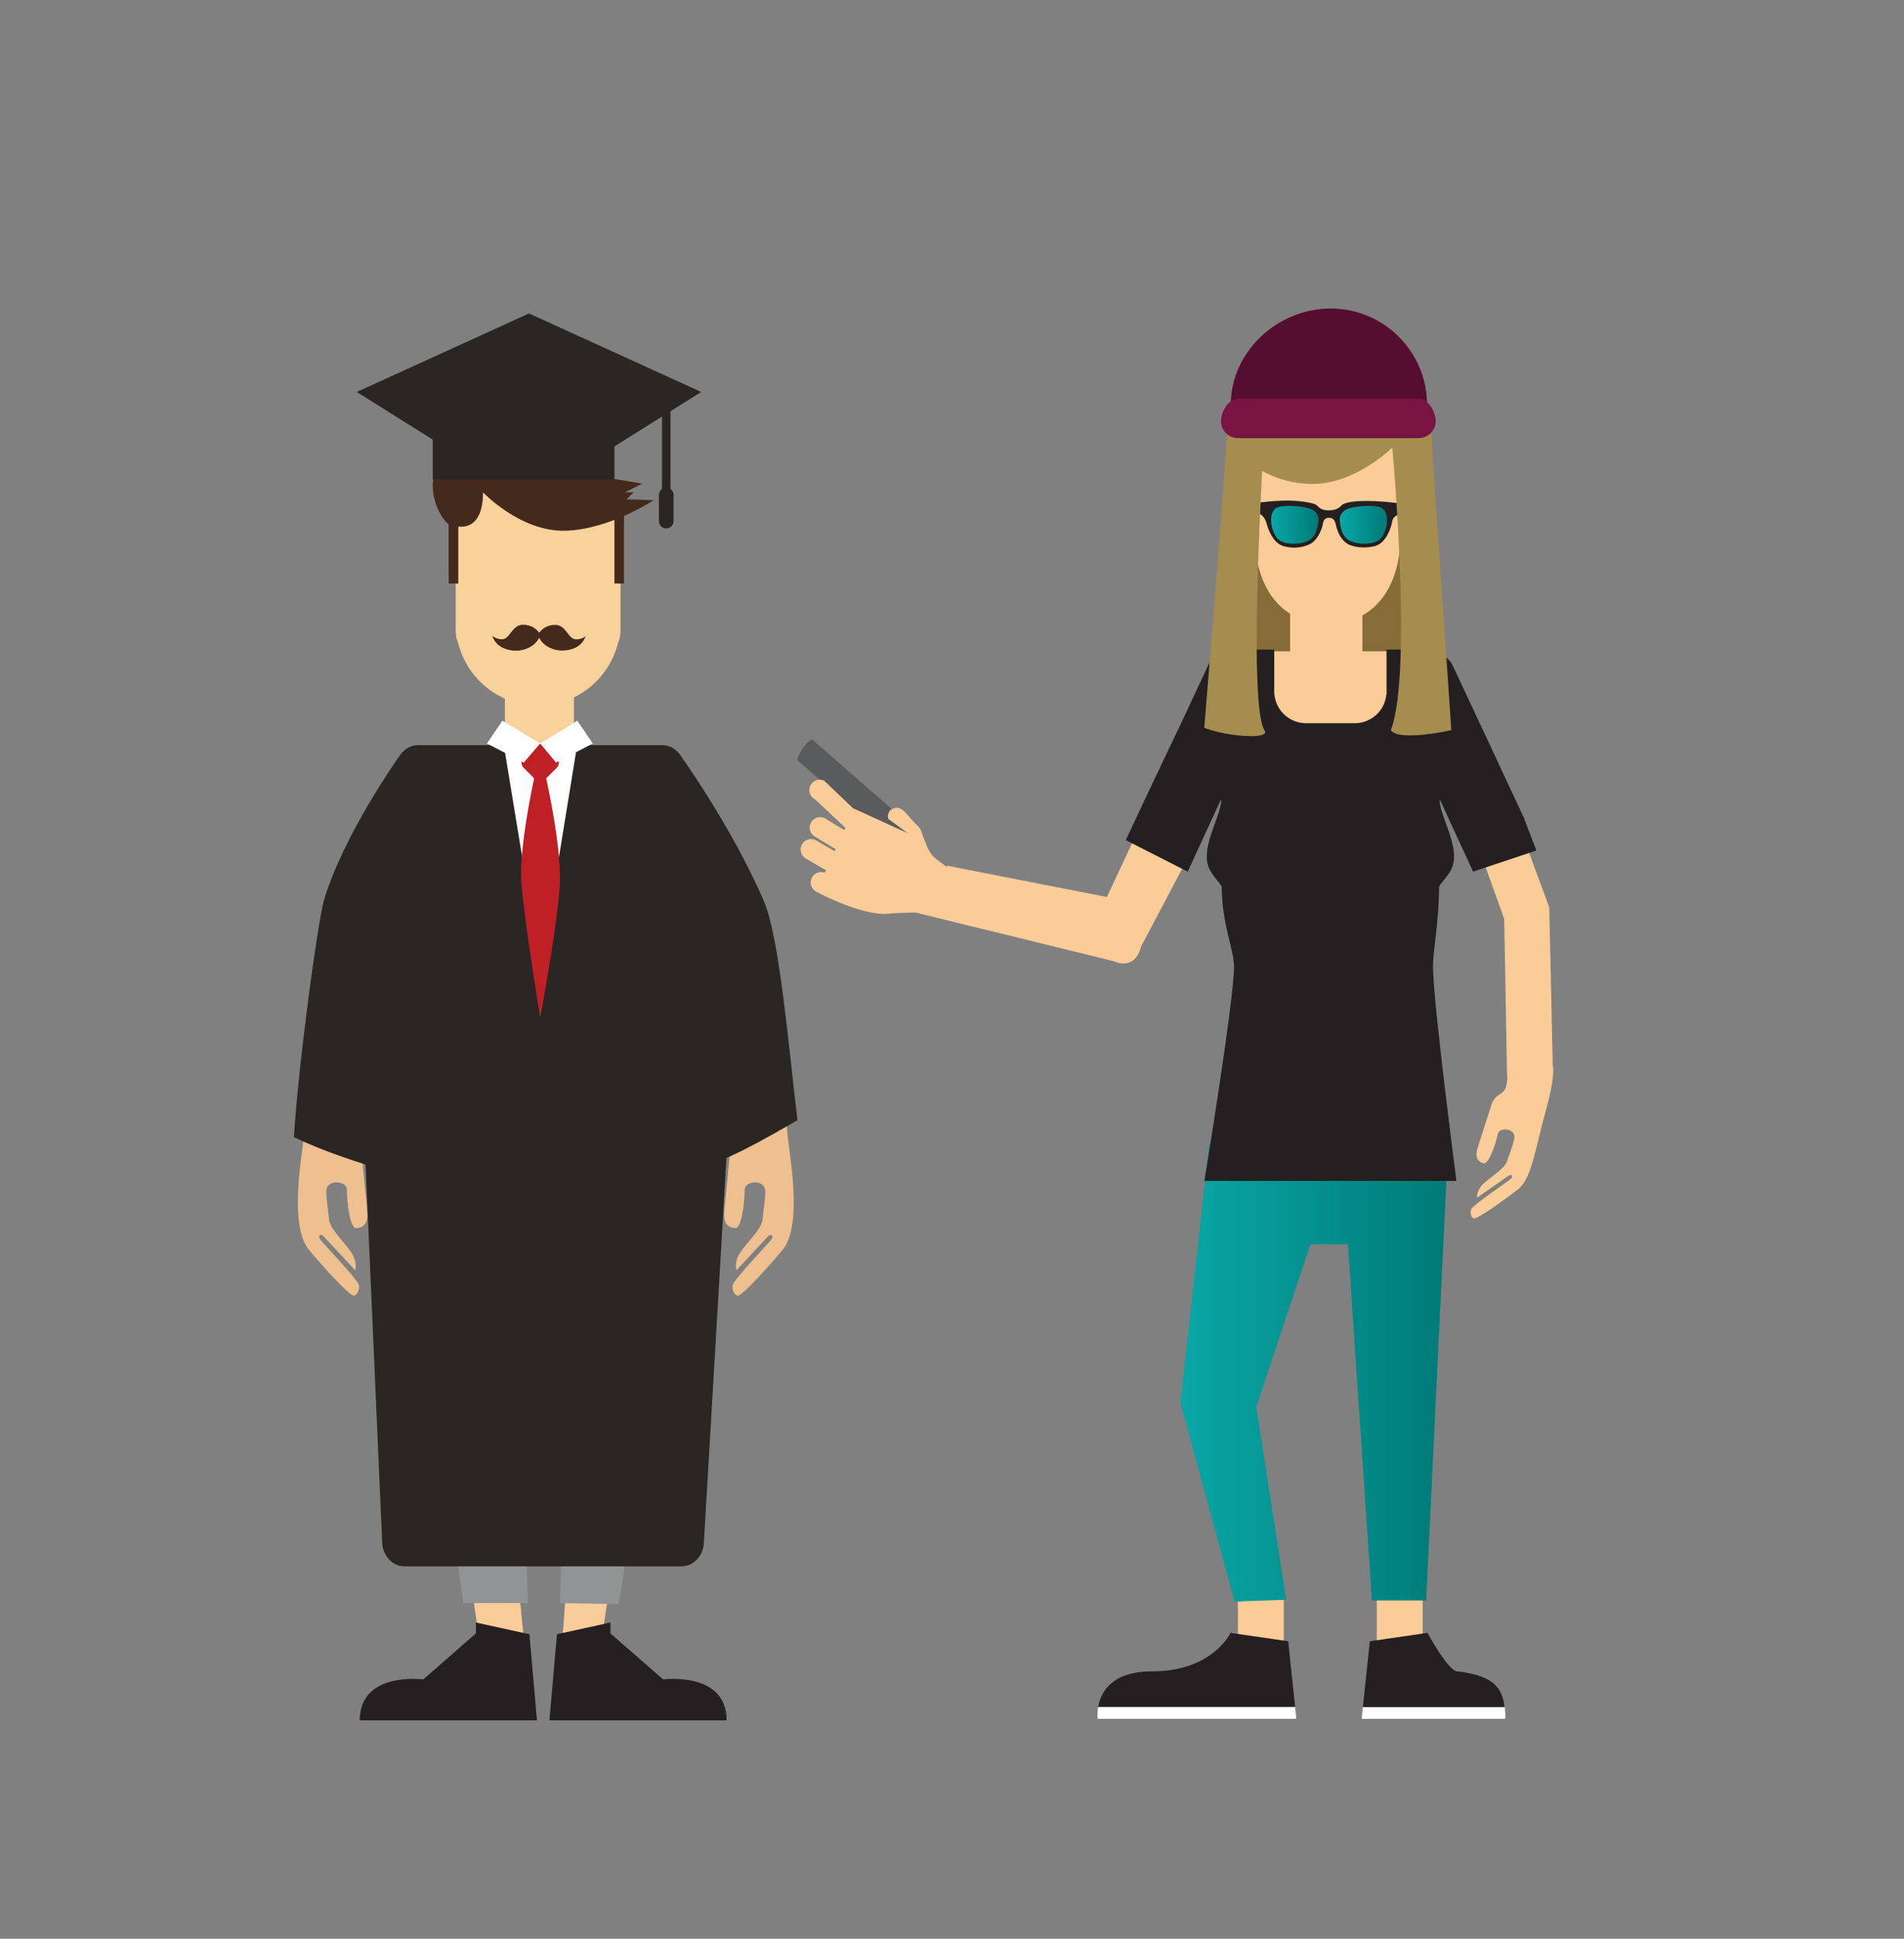 <?xml version="1.0" encoding="utf-8"?>
<!-- Generator: Adobe Illustrator 16.0.0, SVG Export Plug-In . SVG Version: 6.00 Build 0)  -->
<!DOCTYPE svg PUBLIC "-//W3C//DTD SVG 1.1//EN" "http://www.w3.org/Graphics/SVG/1.1/DTD/svg11.dtd">
<svg version="1.1" id="Layer_1" xmlns="http://www.w3.org/2000/svg" xmlns:xlink="http://www.w3.org/1999/xlink" x="0px" y="0px"
	 width="168px" height="171px" viewBox="0 0 168 171" enable-background="new 0 0 168 171" xml:space="preserve">
<rect x="0" y="0" width="168" height="171" fill="#808080" stroke="none"/>
<g>
	<rect x="45.975" y="104.132" fill="#F8AF43" width="3.466" height="2.987"/>
	<path fill-rule="evenodd" clip-rule="evenodd" fill="#F7FCFD" d="M38.949,103.593c-0.374,0.146-0.632,0.405-0.778,0.779
		c-0.378-0.129-0.473-0.685-0.189-0.969C38.265,103.121,38.82,103.216,38.949,103.593z"/>
	<path fill-rule="evenodd" clip-rule="evenodd" fill="#F7FCFD" d="M40.91,104.372c-0.146-0.375-0.406-0.633-0.78-0.779
		c0.13-0.377,0.684-0.472,0.97-0.189C41.384,103.687,41.288,104.243,40.91,104.372z"/>
	<path fill-rule="evenodd" clip-rule="evenodd" fill="#F7FCFD" d="M39.353,103.64c1.07-0.144,1.92,0.956,1.392,1.959
		c-0.492,0.934-1.941,0.891-2.409,0c-0.181-0.344-0.188-0.918,0-1.274C38.465,104.081,38.8,103.713,39.353,103.64z"/>
	<path fill-rule="evenodd" clip-rule="evenodd" fill="#F7FCFD" d="M38.146,104.396c-0.142,0.287-0.161,0.829,0,1.11
		C37.154,105.883,37.09,104.079,38.146,104.396z"/>
	<path fill-rule="evenodd" clip-rule="evenodd" fill="#F7FCFD" d="M40.934,105.529c0.174-0.293,0.108-0.874,0.024-1.133
		C41.967,104.11,41.953,105.837,40.934,105.529z"/>
	<path fill-rule="evenodd" clip-rule="evenodd" fill="#F7FCFD" d="M38.949,106.332c-0.129,0.382-0.689,0.468-0.968,0.189
		c-0.285-0.286-0.172-0.787,0.141-0.967C38.344,105.867,38.544,106.203,38.949,106.332z"/>
	<path fill-rule="evenodd" clip-rule="evenodd" fill="#F7FCFD" d="M40.91,105.554c0.378,0.127,0.474,0.683,0.189,0.967
		c-0.286,0.284-0.84,0.189-0.97-0.189C40.504,106.186,40.765,105.927,40.91,105.554z"/>
	<path fill-rule="evenodd" clip-rule="evenodd" fill="#F7FCFD" d="M38.974,106.356c0.287,0.142,0.828,0.16,1.11,0
		C40.461,107.35,38.657,107.412,38.974,106.356z"/>
	<path fill-rule="evenodd" clip-rule="evenodd" fill="#F7FCFD" d="M56.656,104.074c-0.287-0.141-0.828-0.16-1.11,0
		C55.167,103.081,56.974,103.017,56.656,104.074z"/>
	<path fill-rule="evenodd" clip-rule="evenodd" fill="#F7FCFD" d="M55.498,104.099c-0.373,0.145-0.632,0.405-0.78,0.778
		c-0.376-0.128-0.472-0.684-0.188-0.968C54.814,103.626,55.369,103.72,55.498,104.099z"/>
	<path fill-rule="evenodd" clip-rule="evenodd" fill="#F7FCFD" d="M57.458,104.877c-0.146-0.373-0.405-0.633-0.779-0.778
		c0.13-0.378,0.686-0.473,0.968-0.189C57.93,104.193,57.837,104.749,57.458,104.877z"/>
	<path fill-rule="evenodd" clip-rule="evenodd" fill="#F7FCFD" d="M55.901,104.146c1.071-0.144,1.922,0.956,1.392,1.96
		c-0.493,0.934-1.939,0.889-2.408,0c-0.183-0.346-0.188-0.919,0-1.275C55.013,104.585,55.35,104.218,55.901,104.146z"/>
	<path fill-rule="evenodd" clip-rule="evenodd" fill="#F7FCFD" d="M54.696,104.902c-0.143,0.286-0.162,0.827,0,1.108
		C53.703,106.389,53.639,104.583,54.696,104.902z"/>
	<path fill-rule="evenodd" clip-rule="evenodd" fill="#F7FCFD" d="M57.482,106.035c0.174-0.294,0.107-0.875,0.022-1.133
		C58.516,104.615,58.5,106.343,57.482,106.035z"/>
	<path fill-rule="evenodd" clip-rule="evenodd" fill="#F7FCFD" d="M55.498,106.838c-0.129,0.382-0.689,0.468-0.968,0.188
		c-0.286-0.285-0.172-0.787,0.141-0.968C54.892,106.373,55.093,106.708,55.498,106.838z"/>
	<path fill-rule="evenodd" clip-rule="evenodd" fill="#F7FCFD" d="M57.458,106.058c0.379,0.128,0.472,0.684,0.188,0.968
		c-0.282,0.284-0.838,0.189-0.968-0.188C57.053,106.691,57.312,106.432,57.458,106.058z"/>
	<path fill-rule="evenodd" clip-rule="evenodd" fill="#F7FCFD" d="M55.522,106.86c0.288,0.143,0.829,0.162,1.11,0
		C57.01,107.854,55.205,107.918,55.522,106.86z"/>
	<path fill-rule="evenodd" clip-rule="evenodd" fill="#F7FCFD" d="M59.444,108.758c-0.286-0.142-0.827-0.161-1.109,0
		C57.958,107.765,59.762,107.702,59.444,108.758z"/>
	<path fill-rule="evenodd" clip-rule="evenodd" fill="#F7FCFD" d="M43.544,110.197c-0.287-0.142-0.827-0.162-1.109,0
		C42.057,109.205,43.863,109.141,43.544,110.197z"/>
	<path fill-rule="evenodd" clip-rule="evenodd" fill="#F7FCFD" d="M42.388,110.221c-0.374,0.145-0.633,0.407-0.779,0.78
		c-0.377-0.129-0.473-0.685-0.188-0.969C41.704,109.748,42.26,109.843,42.388,110.221z"/>
	<path fill-rule="evenodd" clip-rule="evenodd" fill="#F7FCFD" d="M44.348,111c-0.146-0.373-0.405-0.635-0.778-0.78
		c0.127-0.377,0.684-0.473,0.968-0.189C44.821,110.316,44.725,110.871,44.348,111z"/>
	<path fill-rule="evenodd" clip-rule="evenodd" fill="#F7FCFD" d="M42.789,110.268c1.073-0.142,1.924,0.956,1.395,1.961
		c-0.492,0.934-1.941,0.889-2.41,0c-0.181-0.346-0.186-0.92,0-1.276C41.902,110.708,42.238,110.342,42.789,110.268z"/>
	<path fill-rule="evenodd" clip-rule="evenodd" fill="#F7FCFD" d="M41.586,111.024c-0.143,0.288-0.161,0.828,0,1.11
		C40.592,112.512,40.528,110.706,41.586,111.024z"/>
	<path fill-rule="evenodd" clip-rule="evenodd" fill="#F7FCFD" d="M44.373,112.158c0.173-0.293,0.106-0.875,0.023-1.134
		C45.407,110.737,45.391,112.464,44.373,112.158z"/>
	<path fill-rule="evenodd" clip-rule="evenodd" fill="#F7FCFD" d="M42.388,112.961c-0.13,0.381-0.689,0.466-0.967,0.188
		c-0.288-0.286-0.173-0.786,0.142-0.968C41.782,112.496,41.983,112.831,42.388,112.961z"/>
	<path fill-rule="evenodd" clip-rule="evenodd" fill="#F7FCFD" d="M44.348,112.181c0.377,0.129,0.473,0.685,0.189,0.968
		c-0.284,0.285-0.841,0.19-0.968-0.188C43.942,112.814,44.202,112.554,44.348,112.181z"/>
	<path fill-rule="evenodd" clip-rule="evenodd" fill="#F7FCFD" d="M42.412,112.984c0.287,0.142,0.828,0.161,1.11,0
		C43.899,113.977,42.094,114.041,42.412,112.984z"/>
	<path fill-rule="evenodd" clip-rule="evenodd" fill="#F7FCFD" d="M51.6,107.035c-0.287-0.143-0.828-0.162-1.11,0
		C50.111,106.041,51.917,105.977,51.6,107.035z"/>
	<path fill-rule="evenodd" clip-rule="evenodd" fill="#F7FCFD" d="M50.443,107.057c-0.375,0.146-0.636,0.406-0.78,0.779
		c-0.379-0.127-0.473-0.684-0.189-0.968S50.313,106.68,50.443,107.057z"/>
	<path fill-rule="evenodd" clip-rule="evenodd" fill="#F7FCFD" d="M52.402,107.836c-0.146-0.373-0.406-0.633-0.779-0.779
		c0.13-0.377,0.685-0.473,0.969-0.189S52.78,107.708,52.402,107.836z"/>
	<path fill-rule="evenodd" clip-rule="evenodd" fill="#F7FCFD" d="M49.64,107.861c-0.142,0.286-0.162,0.828,0,1.109
		C48.646,109.349,48.584,107.544,49.64,107.861z"/>
	<path fill-rule="evenodd" clip-rule="evenodd" fill="#F7FCFD" d="M52.426,108.994c0.176-0.293,0.108-0.874,0.024-1.132
		C53.46,107.573,53.445,109.301,52.426,108.994z"/>
	<circle fill="#44509D" cx="46.971" cy="104.046" r="0.332"/>
	<polygon fill="#241F20" points="60.654,106.346 35.467,106.335 35.489,103.616 60.763,103.616 	"/>
	<rect x="46.183" y="103.506" fill="#D0D1D2" width="3.466" height="2.987"/>
	<circle fill="none" stroke="#F8AF43" stroke-width="1.323" stroke-miterlimit="10" cx="44.726" cy="105.083" r="0.443"/>
	<circle fill="none" stroke="#F8AF43" stroke-width="1.323" stroke-miterlimit="10" cx="42.928" cy="105.083" r="0.443"/>
	<path fill="#EEC08F" d="M36.169,67.885l-0.012,12.484l-4.54,6.445c0,0-0.204,7.945-0.567,10.565
		c-0.072,0.515-0.281,1.743-0.201,2.568c0.08,0.826,0.977,0.906,1.089,2.062c0.113,1.157,0.369,3.799,0.464,4.791
		c0.098,0.991-0.226,1.459-0.945,1.529c-0.581,0.057-0.85-2.264-0.85-3.411c0-0.772-1.815-0.977-1.815,0.176
		c0,0.664,0.16,1.651,0.24,2.478c0.08,0.826,1.362,2.006,1.946,2.867c0.441,0.65,0.451,1.207,0.364,1.611
		c0,0-2.376-2.567-2.798-3.007c-0.259-0.272-0.536-0.051-0.287,0.285c0.37,0.492,3.079,3.274,3.387,3.963
		c0.171,0.384-0.2,1.122-0.518,0.967c-0.554-0.27-2.535-2.42-3.862-4.016c-1.186-1.425-1.18-4.672-0.604-8.783
		c0.444-3.168,0.304-4.89,0.304-4.89"/>
	<path fill="#EEC08F" d="M60.147,67.885l0.011,12.484l4.539,6.445c0,0,0.205,7.945,0.568,10.565
		c0.071,0.515,0.282,1.743,0.201,2.568c-0.08,0.826-0.977,0.906-1.089,2.062c-0.114,1.157-0.369,3.799-0.465,4.791
		c-0.096,0.991,0.227,1.459,0.946,1.529c0.58,0.057,0.849-2.264,0.849-3.411c0-0.772,1.818-0.977,1.818,0.176
		c0,0.664-0.161,1.651-0.242,2.478c-0.08,0.826-1.36,2.006-1.946,2.867c-0.44,0.65-0.45,1.207-0.364,1.611
		c0,0,2.378-2.567,2.8-3.007c0.259-0.272,0.534-0.051,0.285,0.285c-0.37,0.492-3.078,3.274-3.386,3.963
		c-0.172,0.384,0.199,1.122,0.517,0.967c0.554-0.27,2.536-2.42,3.862-4.016c1.187-1.425,1.181-4.672,0.604-8.783
		c-0.442-3.168-0.303-4.89-0.303-4.89"/>
	<g>
		<g>
			<rect x="44.547" y="60.275" fill="#F9D19B" width="6.096" height="7.618"/>
			<g>
				<path fill="#2A2623" d="M67.389,79.45c-2.799-6.463-7.164-12.55-7.167-12.557c-0.414-0.711-1.038-1.165-1.736-1.165H36.838
					c-0.657,0-1.246,0.404-1.659,1.042l0,0c0,0-4.956,6.998-6.603,12.679c-0.523,1.807-2.237,14.244-2.641,20.85
					c2.475,1.205,5.956,2.356,8.648,3.121c1.667,0.473,3.372,0.854,5.108,1.143c2.562,0.428,5.193,0.654,7.875,0.654
					c2.477,0,4.909-0.19,7.284-0.555c2.008-0.309,3.974-0.746,5.89-1.298c3.601-1.039,6.433-2.744,9.626-4.557
					C69.584,92.39,68.793,82.694,67.389,79.45z"/>
			</g>
			<polygon fill="#2A2623" points="46.675,44.097 31.48,34.573 46.675,27.646 61.87,34.573 			"/>
			<path fill="#F9D19B" d="M51.98,42.656h-9.001c-1.53,0-2.771,1.241-2.771,2.771v10.232c0,0.395,0.085,0.769,0.234,1.108
				c0.801,3.142,3.644,5.47,7.037,5.47c3.392,0,6.234-2.328,7.036-5.47c0.149-0.34,0.235-0.713,0.235-1.108V45.427
				C54.75,43.897,53.51,42.656,51.98,42.656z"/>
			<path fill="#442A1C" d="M42.619,43.426c0,0,3.284,3.462,7.207,3.385c3.923-0.076,7.846-2.693,7.846-2.693l-2.384-0.077
				l0.615-0.615h-0.769l1.538-0.77l-2.771-0.462c0,0-0.076-3.924-2.23-4.847c-2.155-0.923-7.156-0.461-9.848,3
				c0,0-2.231-0.768-3.231,0.846c-0.885,1.429-0.23,4.001,1,5.078v4.272h0.616v-4.146C40.208,46.398,42.619,47.146,42.619,43.426z"
				/>
			<rect x="39.592" y="45.937" fill="#442A1C" width="0.846" height="5.53"/>
			<rect x="54.212" y="45.272" fill="#442A1C" width="0.847" height="6.194"/>
			<g>
				<g>
					<g>
						<g id="Layer_2_8_">
							<path fill="#442A1C" d="M45.587,57.379c0.565,0,1.555-0.284,1.98-1.132c0.425,0.848,1.415,1.132,1.98,1.132
								c1.838,0,2.121-1.273,2.121-1.273c-0.14,0.141-0.423,0.284-0.848,0.284c-0.706,0-0.848-1.274-1.838-1.274
								c-0.99,0-1.415,0.708-1.415,0.708s-0.425-0.708-1.415-0.708c-0.989,0-1.13,1.274-1.837,1.274
								c-0.425,0-0.707-0.143-0.849-0.284C43.466,56.106,43.75,57.379,45.587,57.379z"/>
						</g>
					</g>
				</g>
				<g id="Layer_2_988_">
					<path fill="#442A1C" d="M47.567,55.823c0,0-0.425-0.708-1.415-0.708c-0.989,0-1.13,1.274-1.837,1.274
						c-0.425,0-0.708-0.143-0.849-0.284c0,0,0.283,1.273,2.121,1.273c0.565,0,1.555-0.284,1.98-1.132"/>
				</g>
			</g>
			
				<line fill="none" stroke="#2A2623" stroke-width="0.5" stroke-miterlimit="10" x1="47.663" y1="105.054" x2="47.663" y2="66.046"/>
			<polygon fill="#FFFFFF" points="44.508,66.046 47.705,85.526 50.867,66.092 			"/>
			<path fill="#BE2026" d="M47.663,66.292c0,0-1.966,7.919-1.652,11.709c0.283,3.389,1.652,11.763,1.652,11.763
				S49.205,81.61,49.396,78C49.602,74.111,47.663,66.292,47.663,66.292z"/>
			<path fill="#BE2026" d="M48.125,68.72c-0.255,0.255-0.669,0.255-0.924,0l-0.997-0.997c-0.255-0.254-0.255-0.669,0-0.923
				l0.997-0.997c0.255-0.256,0.669-0.256,0.924,0l0.996,0.997c0.255,0.254,0.255,0.669,0,0.923L48.125,68.72z"/>
			<polygon fill="#FFFFFF" points="47.663,65.576 44.334,63.568 42.964,65.576 46.21,67.261 			"/>
			<polygon fill="#FFFFFF" points="47.663,65.576 50.938,63.568 52.309,65.576 49.064,67.261 			"/>
			<rect x="38.184" y="36.624" fill="#2A2623" width="16.028" height="5.649"/>
			
				<line fill="none" stroke="#2A2623" stroke-width="0.75" stroke-miterlimit="10" x1="58.786" y1="35.206" x2="58.786" y2="43.391"/>
			<path fill="#2A2623" d="M58.143,45.968c0,0.356,0.288,0.644,0.644,0.644l0,0c0.356,0,0.644-0.288,0.644-0.644v-2.32
				c0-0.356-0.288-0.645-0.644-0.645l0,0c-0.355,0-0.644,0.289-0.644,0.645V45.968z"/>
		</g>
	</g>
	<polygon fill="#F9CD99" points="59.469,103.188 36.363,103.238 42.486,146.042 46.423,146.619 42.91,111.005 52.044,111.155 
		49.521,146.063 52.857,146.021 	"/>
	<polygon fill="#919495" points="60.563,103.169 35.489,103.169 40.882,141.394 46.562,141.394 45.745,111.135 50.217,111.135 
		49.419,141.394 54.598,141.484 	"/>
	<path fill="#241F20" d="M47.378,151.74l-0.664-7.596l-4.721-1.033v0.958l-4.644,4.057c0,0-5.606-0.737-5.606,3.613H47.378z"/>
	<path fill="#241F20" d="M48.478,151.74l0.665-7.596l4.719-1.033v0.958l4.648,4.057c0,0,5.604-0.737,5.604,3.613H48.478z"/>
	<path fill-rule="evenodd" clip-rule="evenodd" fill="#2A2623" d="M64.108,101.969c0-1.215-0.885-2.202-1.977-2.202H34.199
		c-1.093,0-1.977,0.987-1.977,2.202l1.497,33.983c0,1.216,0.885,2.202,1.977,2.202h24.44c1.091,0,1.978-0.986,1.978-2.202
		L64.108,101.969z"/>
</g>
<g>
	<polyline fill="#F9CC98" points="109.135,67.48 100.7,83.456 97.386,79.713 103.549,66.578 	"/>
	<g>
		<rect x="112.086" y="57.27" fill="#F9CC98" width="10.449" height="5.725"/>
		<path fill="#F9CC98" d="M112.086,62.758c0,1.551,1.257,2.808,2.809,2.808h4.365c1.55,0,2.808-1.257,2.808-2.808l0,0
			c0-1.551-1.257-2.81-2.808-2.81h-4.365C113.343,59.949,112.086,61.208,112.086,62.758L112.086,62.758z"/>
		<rect x="109.143" y="38.646" fill="#856C39" width="15.454" height="18.802"/>
		<path fill="#F9CC98" d="M130.272,74.224l2.451,6.825l0.249,13.571c0,0,0.096,0.651-0.114,1.307
			c-0.211,0.654-0.951,0.561-1.246,1.477c-0.296,0.917-0.97,3.013-1.224,3.799c-0.252,0.786-0.075,1.221,0.496,1.404
			c0.459,0.149,1.086-1.684,1.289-2.614c0.138-0.624,1.646-0.47,1.443,0.464c-0.117,0.539-0.423,1.31-0.633,1.965
			c-0.211,0.654-1.458,1.386-2.083,1.979c-0.473,0.448-0.578,0.897-0.579,1.241c0,0,2.378-1.66,2.797-1.943
			c0.259-0.174,0.443,0.055,0.18,0.283c-0.382,0.333-3.069,2.109-3.441,2.612c-0.208,0.281-0.036,0.943,0.249,0.874
			c0.498-0.122,2.482-1.512,3.837-2.569c1.216-0.946,1.523-3.605,2.447-6.921c0.922-3.316,0.618-4.015,0.618-4.015l-0.309-13.948
			l-2.391-6.445L130.272,74.224z"/>
		<rect x="109.224" y="139.955" fill="#F9CC98" width="4.049" height="6.166"/>
		<rect x="121.481" y="139.955" fill="#F9CC98" width="4.049" height="6.166"/>
		<path fill="#F9CC98" d="M110.746,47.423c0-2.102-1.076-5.724,0-7.102c1.075-1.377,4.299-0.507,6.401-0.507
			c2.4,0,5.113-2.03,6.168-0.295c0.795,1.303,0.234,6.101,0.234,7.904c0,4.202-2.2,7.611-6.403,7.611
			C112.943,55.034,110.746,51.625,110.746,47.423z"/>
		<g>
			<g>
				<g>
					<g id="Layer_2_9_">
						<path fill="#424242" d="M125.82,63.499c-0.143,0-0.393-0.071-0.5-0.286c-0.107,0.215-0.356,0.286-0.5,0.286
							c-0.463,0-0.534-0.322-0.534-0.322c0.036,0.036,0.108,0.073,0.214,0.073c0.178,0,0.213-0.323,0.464-0.323
							c0.249,0,0.356,0.179,0.356,0.179s0.107-0.179,0.357-0.179c0.25,0,0.287,0.323,0.463,0.323c0.108,0,0.179-0.038,0.215-0.073
							C126.356,63.177,126.285,63.499,125.82,63.499z"/>
					</g>
				</g>
			</g>
			<circle fill="#424242" cx="126.031" cy="62.083" r="0.648"/>
			<circle fill="#424242" cx="124.596" cy="62.089" r="0.648"/>
			<g id="Layer_2_209_">
				<path fill="#424242" d="M125.32,63.106c0,0,0.107-0.179,0.357-0.179c0.25,0,0.287,0.323,0.465,0.323
					c0.106,0,0.177-0.038,0.213-0.073c0,0-0.071,0.322-0.536,0.322c-0.143,0-0.393-0.071-0.5-0.286"/>
			</g>
		</g>
		<linearGradient id="SVGID_1_" gradientUnits="userSpaceOnUse" x1="104.152" y1="121.16" x2="127.769" y2="121.16">
			<stop  offset="0" style="stop-color:#09A7A6"/>
			<stop  offset="1" style="stop-color:#007A78"/>
		</linearGradient>
		<polygon fill="url(#SVGID_1_)" points="106.67,101.059 127.769,101.059 125.837,141.163 121.049,141.163 118.934,109.756 
			115.61,109.756 110.849,124.096 113.485,141.102 108.925,141.26 104.152,123.712 		"/>
		<path fill="#A58D50" d="M123.201,39.145c0,0-3.438,3.623-7.543,3.542c-4.108-0.079-6.523-2.818-6.523-2.818l0.806-0.08
			l-0.646-0.644h0.806l-0.887-0.805l2.176-0.483c0,0,0.08-4.108,2.333-5.074c2.257-0.966,7.492-0.483,10.31,3.141"/>
		<rect x="113.834" y="52.979" fill="#F9CC98" width="6.383" height="7.973"/>
		<g>
			<g>
				<path fill="none" stroke="#FFFFFF" stroke-width="1.323" stroke-miterlimit="10" stroke-dasharray="6.805,6.805" d="
					M122.161,138.25"/>
				<path fill="none" stroke="#FFFFFF" stroke-width="1.323" stroke-miterlimit="10" stroke-dasharray="6.805,6.805" d="
					M119.982,110.383"/>
			</g>
		</g>
		<path fill="#241F20" d="M99.336,74.104c1.593-3.448,4.967-10.5,4.967-10.5l2.355-5.04c0.515-0.796,1.484-1.27,2.509-1.27h0.576
			h1.98h0.71v3.689v0.236h0.011c0.121,1.441,1.327,2.572,2.797,2.572h2.095h0.103h2.095c1.473,0,2.678-1.131,2.797-2.572h0.012
			v-0.236v-3.689h0.711h1.978h0.574c1.029,0,1.998,0.474,2.511,1.27l2.356,5.04c0,0,1.316,2.775,2.909,6.224l1.14,2.437
			l-0.014,0.014c1.058,2.738,1.058,2.738,1.058,2.738l-5.587,1.863l-2.95-6.398c-0.071,1.317,1.625,3.824,1.2,5.708
			c-0.217,0.959-1.245,1.787-1.247,2.039c-0.041,3.466-0.542,5.421-0.542,7.063c0,2.965,2.067,18.868,2.067,18.868h-4.681h-0.77
			h-5.615h-0.103h-5.614h-0.773h-4.68c0,0,2.61-15.903,2.61-18.868c0-1.643-1.046-3.598-1.084-7.063
			c-0.002-0.252-1.031-1.08-1.248-2.039c-0.423-1.885,1.271-4.391,1.199-5.708l-2.95,6.398"/>
		<path fill="#241F20" d="M100.27,72.279"/>
		<g>
			<path fill="#241F20" d="M101.639,147.42c5.366,0,6.938-3.397,6.938-3.397l5.088,0.74l0.611,5.803H96.896
				C97.107,149.327,98.02,147.42,101.639,147.42z"/>
			<path fill="#FFFFFF" d="M114.275,150.567l0.111,1.042H96.853c0,0-0.058-0.444,0.043-1.042H114.275z"/>
			<path fill="#FFFFFF" d="M132.806,151.608h-12.66l0.109-1.042h12.508C132.866,151.165,132.806,151.608,132.806,151.608z"/>
			<path fill="#241F20" d="M125.954,144.023c0,0,1.79,3.311,2.606,3.397c3.744,0.395,3.991,1.906,4.202,3.146h-12.508l0.613-5.803
				L125.954,144.023z"/>
		</g>
		<g>
			<path fill="#241F20" d="M123.376,44.377v1.031c0,0-0.47,0.118-0.537,0.589c-0.064,0.47-0.509,1.856-1.451,2.144
				c-0.941,0.287-2.118,0.131-2.615-0.261c-0.496-0.393-0.667-0.824-0.81-1.256c-0.145-0.43-0.117-0.954-0.706-0.954
				c-0.588,0-0.497,0.601-0.628,0.915c-0.128,0.314-0.391,1.032-0.967,1.359c-0.574,0.328-1.49,0.497-2.418,0.223
				c-0.929-0.274-1.347-1.477-1.504-2.053c-0.157-0.575-0.574-0.785-0.574-0.785v-1.006c0,0,1.319-0.183,2.521-0.17
				c1.203,0.013,2.131,0.21,2.405,0.353c0.275,0.144,0.341,0.51,1.165,0.51c0.822,0,1.025-0.394,1.176-0.497
				C118.828,44.252,120.181,43.996,123.376,44.377z"/>
			<linearGradient id="SVGID_2_" gradientUnits="userSpaceOnUse" x1="118.213" y1="46.289" x2="122.385" y2="46.289">
				<stop  offset="0" style="stop-color:#09A7A6"/>
				<stop  offset="1" style="stop-color:#007A78"/>
			</linearGradient>
			<path fill="url(#SVGID_2_)" d="M122.382,45.945c0.015-0.307-0.026-0.975-0.562-1.193c-0.535-0.217-1.961-0.142-2.705,0.065
				c-0.746,0.205-0.915,0.718-0.902,1.013c0.013,0.296,0.078,1.579,1.018,1.926c0.942,0.347,2.289,0.256,2.681-0.359
				C122.305,46.781,122.366,46.326,122.382,45.945z"/>
			<linearGradient id="SVGID_3_" gradientUnits="userSpaceOnUse" x1="112.159" y1="46.288" x2="116.333" y2="46.288">
				<stop  offset="0" style="stop-color:#09A7A6"/>
				<stop  offset="1" style="stop-color:#007A78"/>
			</linearGradient>
			<path fill="url(#SVGID_3_)" d="M112.161,45.945c-0.014-0.308,0.027-0.975,0.562-1.193c0.537-0.217,1.961-0.142,2.706,0.065
				c0.747,0.205,0.917,0.717,0.903,1.013c-0.014,0.296-0.08,1.577-1.02,1.924c-0.942,0.345-2.29,0.255-2.681-0.359
				C112.238,46.779,112.179,46.326,112.161,45.945z"/>
		</g>
		<path fill="#595B5C" d="M79.79,75.3c0.111,0.097,0.489-0.236,0.846-0.745l0,0c0.358-0.507,0.558-0.998,0.448-1.094l-9.393-8.214
			c-0.111-0.097-0.489,0.235-0.847,0.745l0,0c-0.358,0.507-0.555,0.997-0.445,1.095L79.79,75.3z"/>
		<path fill="#F9CC98" d="M83.635,76.554c-1.196-0.993-1.437-0.776-2.077-2.492l-0.229-0.613l-0.142-0.382
			c0,0-0.731-0.73-1.142-1.224c-0.328-0.391-0.713-0.72-1.19-0.542c-0.238,0.088-0.341,0.161-0.439,0.375
			c-0.099,0.215-0.108,0.331-0.02,0.569l1.696,1.242l-4.729-2.157l-0.004,0.01c-0.031-0.018-0.065-0.042-0.1-0.058l-2.544-2.43
			c-0.462-0.212-1.012-0.006-1.226,0.456c-0.097,0.217-0.103,0.449-0.036,0.66c0.046,0.149,0.131,0.285,0.251,0.396
			c0.07,0.067,0.149,0.125,0.245,0.169l2.616,2.456c0.036,0.018,0,0,0.035,0.01l-0.098,0.216c-0.033-0.019-0.066-0.042-0.102-0.059
			l-1.651-1c-0.096-0.044-0.196-0.067-0.294-0.076c-0.384-0.037-0.763,0.165-0.931,0.532c-0.21,0.465-0.006,1.014,0.457,1.224
			l1.655,1c0.035,0.016,0.074,0.027,0.108,0.037l-0.092,0.207l-1.703-0.988c-0.464-0.211-1.013-0.005-1.224,0.457
			c-0.212,0.466-0.007,1.012,0.456,1.224l1.704,0.988l-0.108,0.234l0.058,0.001c-0.464-0.212-1.011-0.008-1.222,0.456
			c-0.213,0.465-0.01,1.014,0.455,1.224c0,0,4.361,2.356,6.69,1.868L78.75,80.56c0,0,3.734-0.212,4.309,0.008
			c0.089,0.032,0.469,0.147,1.049,0.316l6.731-2.129C87.74,78.222,84.222,77.039,83.635,76.554z"/>
		<path fill="#F9CC98" d="M97.804,79.145l-14.237-2.79l-2.827,4.125l17.545,4.302c0,0,1.821,0.963,2.416-1.325"/>
		<path fill="#A58D50" d="M106.255,64.197c0,0,1.452-17.354,1.908-24.535c0.382-6.019,2.955-7.535,8.984-7.535
			s9.227,1.506,9.227,7.535h-0.005l1.69,24.741c0,0-4.617,1.043-5.34,0c2.037-5.335,0-26.432,0-26.432H111.57
			c0,0-1.538,24.132,0,26.432c0.405,0.607-1.289,0.616-2.891,0.393C107.312,64.606,106.255,64.197,106.255,64.197z"/>
	</g>
	<path fill="#560E30" d="M108.594,35.717c0-4.696,4.121-8.505,8.818-8.505c4.697,0,8.505,3.81,8.505,8.505H108.594z"/>
	<path fill="#791442" d="M107.734,37.139c0,0.832,0.677,1.507,1.507,1.507h15.932c0.831,0,1.506-0.675,1.506-1.507l0,0
		c0-0.832-0.675-1.982-1.506-1.982h-15.932C108.411,35.157,107.734,36.308,107.734,37.139L107.734,37.139z"/>
</g>
</svg>
